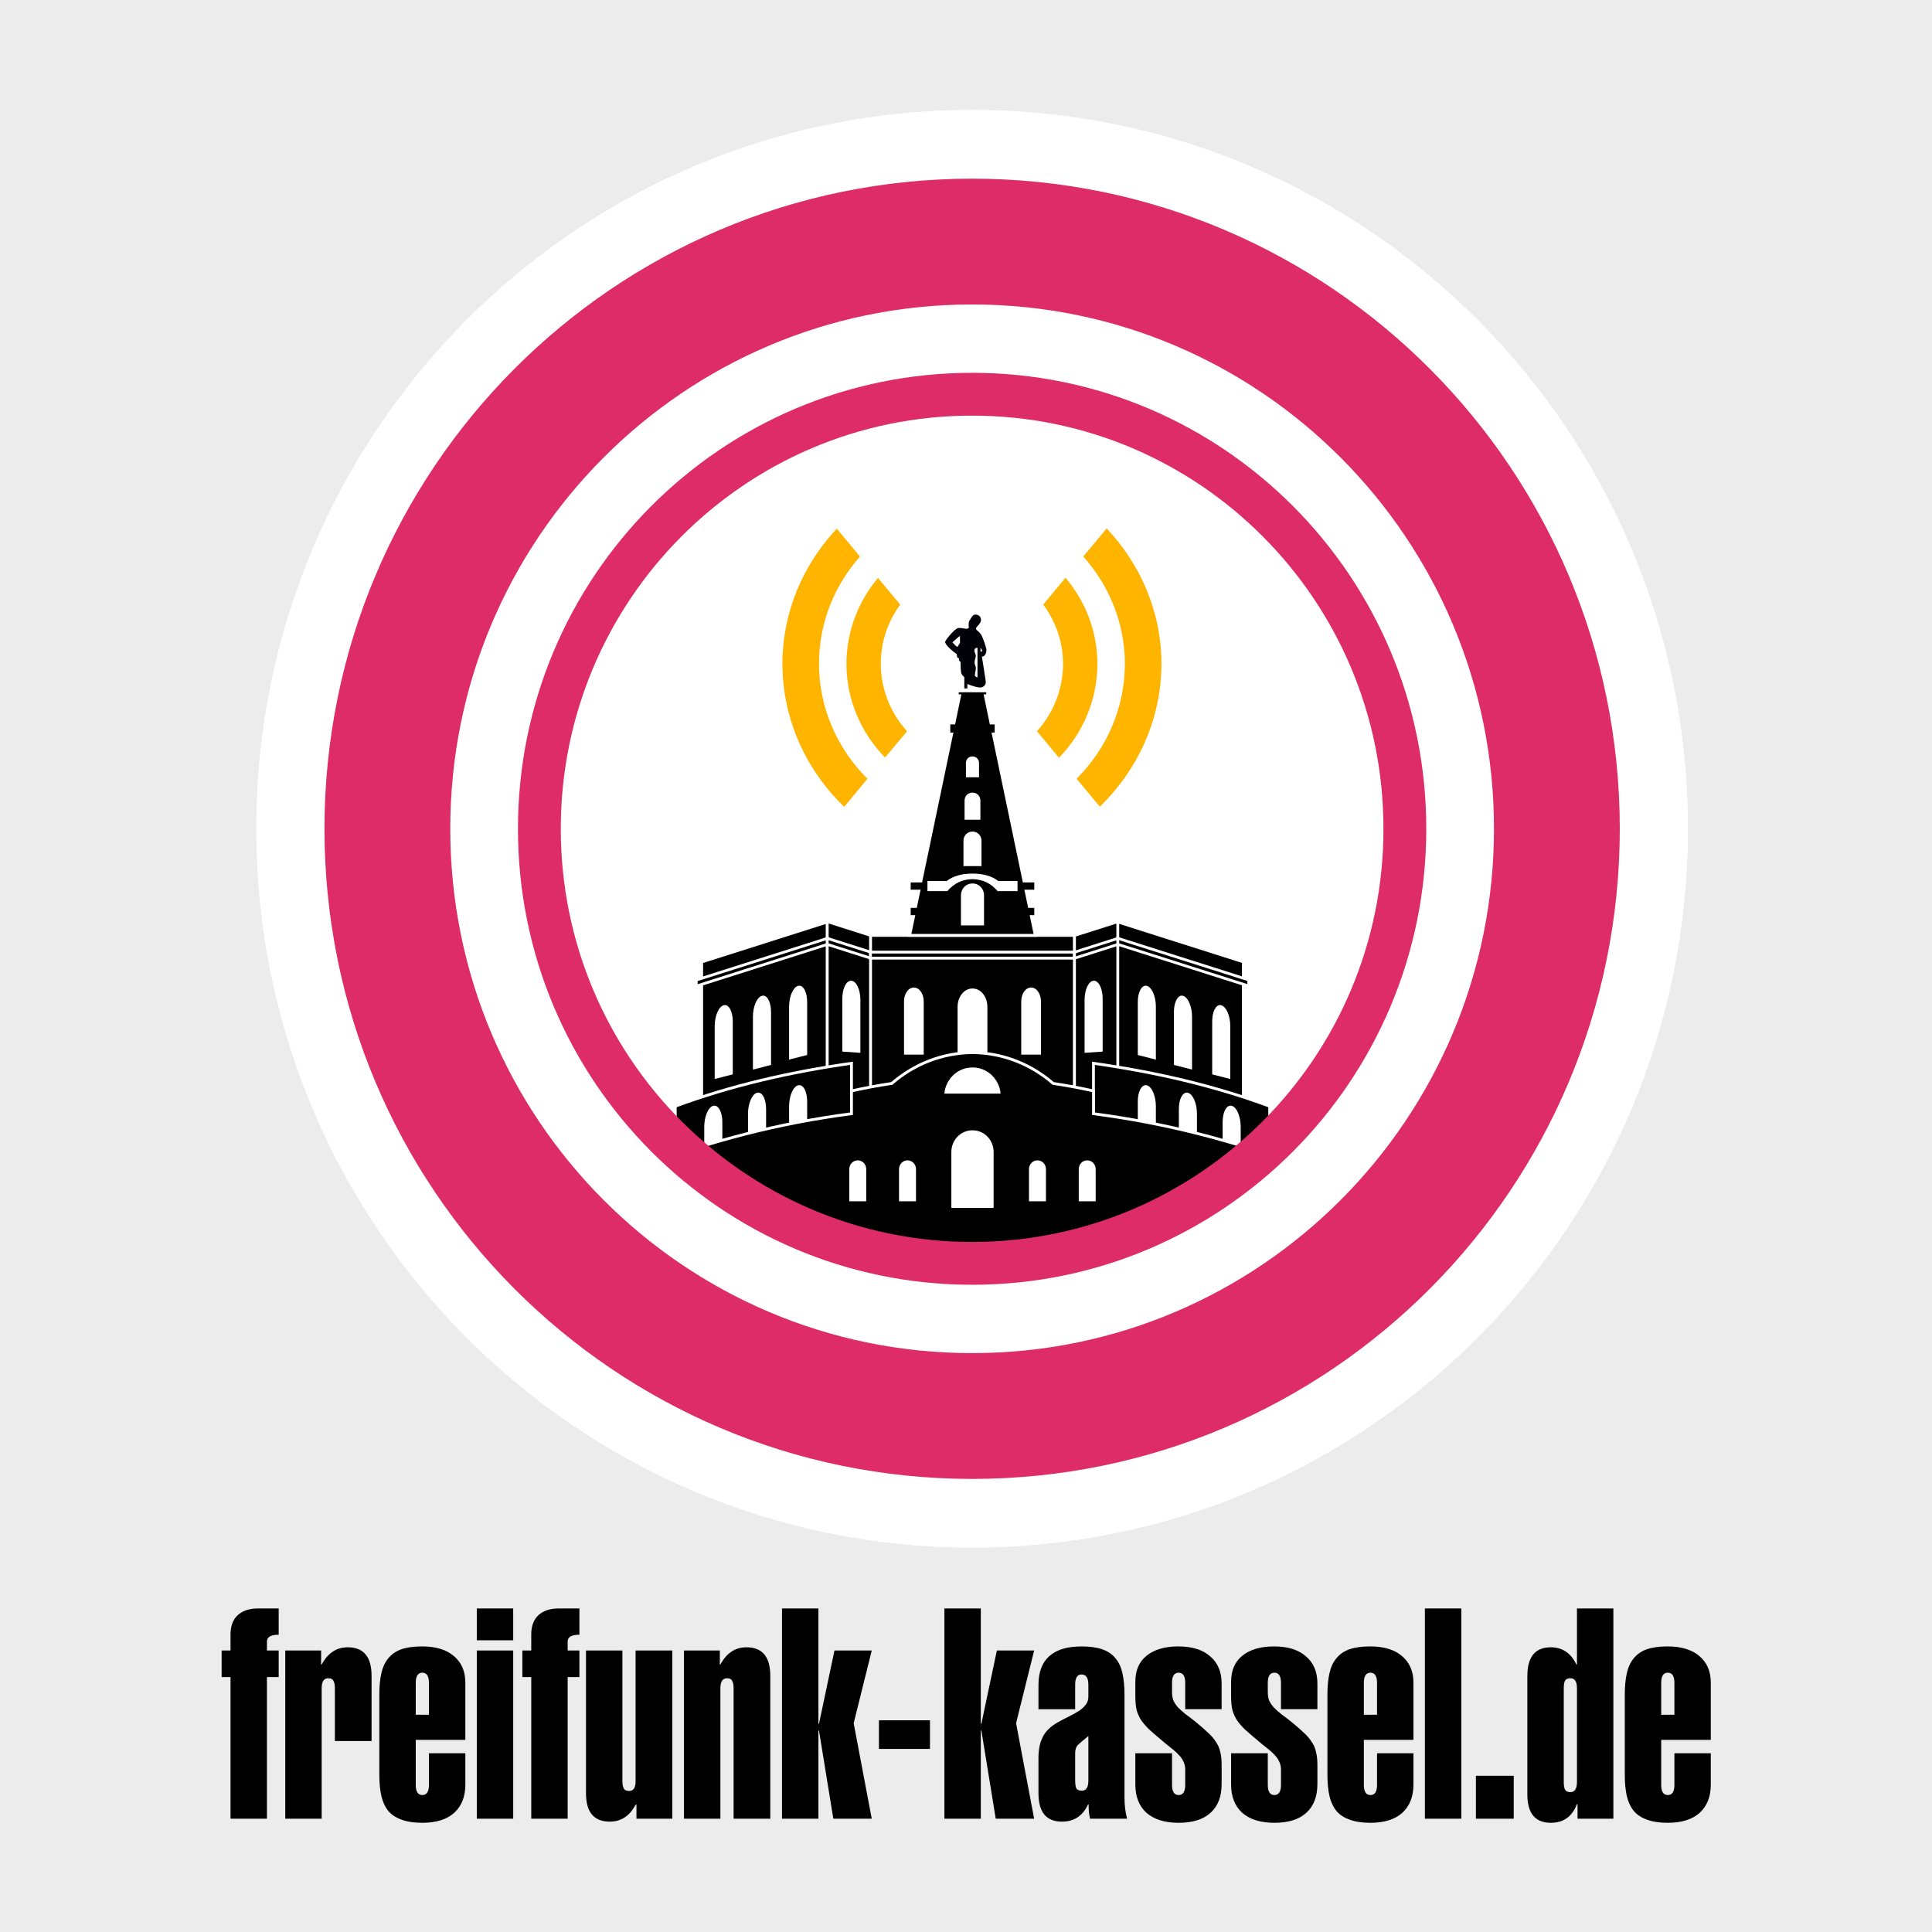 <?xml version="1.0" encoding="UTF-8" standalone="no"?>
<svg
   xmlns:dc="http://purl.org/dc/elements/1.1/"
   xmlns:cc="http://creativecommons.org/ns#"
   xmlns:rdf="http://www.w3.org/1999/02/22-rdf-syntax-ns#"
   xmlns:svg="http://www.w3.org/2000/svg"
   xmlns="http://www.w3.org/2000/svg"
   xmlns:sodipodi="http://sodipodi.sourceforge.net/DTD/sodipodi-0.dtd"
   xmlns:inkscape="http://www.inkscape.org/namespaces/inkscape"
   version="1.1"
   width="177.165"
   height="177.165"
   id="freifunk.net logo"
   inkscape:version="0.48.5 r10040"
   sodipodi:docname="ffks-logo.svg"
   inkscape:export-filename="/home/flx/Downloads/Browser/herkules/logo-ks-3-hi.png"
   inkscape:export-xdpi="300"
   inkscape:export-ydpi="300">
  <defs
     id="defs3071" />
  <sodipodi:namedview
     pagecolor="#ffffff"
     bordercolor="#666666"
     borderopacity="1"
     objecttolerance="10"
     gridtolerance="10"
     guidetolerance="10"
     inkscape:pageopacity="0"
     inkscape:pageshadow="2"
     inkscape:window-width="1400"
     inkscape:window-height="1034"
     id="namedview3069"
     showgrid="false"
     inkscape:zoom="3.6815851"
     inkscape:cx="118.64484"
     inkscape:cy="77.437068"
     inkscape:window-x="0"
     inkscape:window-y="0"
     inkscape:window-maximized="0"
     inkscape:current-layer="layer12"
     inkscape:snap-bbox="true"
     inkscape:object-paths="true"
     fit-margin-top="0"
     fit-margin-left="0"
     fit-margin-right="0"
     fit-margin-bottom="0"
     inkscape:snap-global="false"
     inkscape:snap-intersection-paths="false"
     inkscape:object-nodes="true"
     inkscape:snap-smooth-nodes="true"
     units="mm" />
  <g
     inkscape:groupmode="layer"
     id="layer12"
     inkscape:label="Layer"
     style="display:inline"
     transform="translate(0,-115.835)">
    <g
       transform="matrix(0.577,0,0,0.577,5.127,182.486)"
       style="font-size:53px;font-style:normal;font-weight:normal;text-align:center;line-height:125%;letter-spacing:0px;word-spacing:0px;text-anchor:middle;fill:#000000;fill-opacity:1;stroke:none;font-family:Swiss 911;-inkscape-font-specification:Swiss 911"
       id="flowRoot3075-6" />
    <rect
       style="fill:#ececec;fill-opacity:1;stroke:none"
       id="rect3654"
       width="177.165"
       height="177.165"
       x="0"
       y="115.835" />
    <g
       id="g3536"
       transform="translate(12.097,0.17)">
      <g
         transform="matrix(0.379,0,0,0.386,6.39,202.028)"
         id="text3375"
         style="font-size:69.374px;font-style:normal;font-weight:normal;text-align:center;line-height:125%;letter-spacing:0px;word-spacing:0px;text-anchor:middle;fill:#000000;fill-opacity:1;stroke:none;display:inline;font-family:Sans;-inkscape-font-specification:Swiss 911">
        <path
           inkscape:connector-curvature="0"
           id="path3380"
           style="fill:#000000;font-family:Swiss 911;-inkscape-font-specification:Swiss 911"
           d="m 6.998,174.678 -2.151,0 0,-6.313 2.151,0 0,-3.816 c -2.8e-6,-1.989 0.578,-3.515 1.734,-4.579 1.202,-1.064 2.844,-1.596 4.926,-1.596 l 4.995,0 0,6.244 c -1.896,4e-5 -2.844,0.532 -2.844,1.596 l 0,2.151 2.844,0 0,6.313 -2.844,0 0,33.646 -8.81,0 0,-33.646" />
        <path
           inkscape:connector-curvature="0"
           id="path3382"
           style="fill:#000000;font-family:Swiss 911;-inkscape-font-specification:Swiss 911"
           d="m 20.244,168.365 8.672,0 0,3.33 0.139,0 c 1.48,-2.729 3.584,-4.093 6.313,-4.093 3.839,4e-5 5.758,2.266 5.758,6.799 l 0,15.47 -8.88,0 0,-12.557 c -1.4e-5,-0.786 -0.116,-1.364 -0.347,-1.734 -0.185,-0.416 -0.601,-0.624 -1.249,-0.624 -1.064,3e-5 -1.596,0.786 -1.596,2.359 l 0,31.01 -8.81,0 0,-39.959" />
        <path
           inkscape:connector-curvature="0"
           id="path3384"
           style="fill:#000000;font-family:Swiss 911;-inkscape-font-specification:Swiss 911"
           d="m 51.814,183.627 3.191,0 0,-7.562 c -1.3e-5,-1.619 -0.532,-2.428 -1.596,-2.428 -1.064,4e-5 -1.596,0.809 -1.596,2.428 l 0,7.562 m 0,16.65 c -10e-6,1.619 0.532,2.428 1.596,2.428 1.064,1e-5 1.596,-0.809 1.596,-2.428 l 0,-7.492 8.81,0 0,7.423 c -2.2e-5,2.867 -0.902,5.111 -2.706,6.729 -1.804,1.572 -4.371,2.359 -7.7,2.359 -2.035,0 -3.723,-0.254 -5.064,-0.763 -1.341,-0.462 -2.405,-1.156 -3.191,-2.081 -0.786,-0.971 -1.341,-2.151 -1.665,-3.538 -0.324,-1.434 -0.486,-3.099 -0.486,-4.995 l 0,-19.147 c -10e-7,-1.896 0.162,-3.561 0.486,-4.995 0.324,-1.434 0.879,-2.613 1.665,-3.538 0.786,-0.971 1.827,-1.688 3.122,-2.151 1.341,-0.462 3.029,-0.694 5.064,-0.694 3.33,5e-5 5.897,0.763 7.7,2.289 1.85,1.526 2.775,3.631 2.775,6.313 l 0,13.597 -12.002,0 0,10.684" />
        <path
           inkscape:connector-curvature="0"
           id="path3386"
           style="fill:#000000;font-family:Swiss 911;-inkscape-font-specification:Swiss 911"
           d="m 66.583,168.365 8.81,0 0,39.959 -8.81,0 0,-39.959 m 0,-9.99 8.81,0 0,7.562 -8.81,0 0,-7.562" />
        <path
           inkscape:connector-curvature="0"
           id="path3388"
           style="fill:#000000;font-family:Swiss 911;-inkscape-font-specification:Swiss 911"
           d="m 79.759,174.678 -2.151,0 0,-6.313 2.151,0 0,-3.816 c -3e-6,-1.989 0.578,-3.515 1.734,-4.579 1.202,-1.064 2.844,-1.596 4.926,-1.596 l 4.995,0 0,6.244 c -1.896,4e-5 -2.844,0.532 -2.844,1.596 l 0,2.151 2.844,0 0,6.313 -2.844,0 0,33.646 -8.81,0 0,-33.646" />
        <path
           inkscape:connector-curvature="0"
           id="path3390"
           style="fill:#000000;font-family:Swiss 911;-inkscape-font-specification:Swiss 911"
           d="m 113.887,208.324 -8.672,0 0,-3.33 -0.208,0 c -1.434,2.682 -3.515,4.024 -6.244,4.024 -3.839,0 -5.758,-2.243 -5.758,-6.729 l 0,-33.924 8.81,0 0,31.01 c -1e-5,0.786 0.116,1.387 0.347,1.804 0.231,0.37 0.671,0.555 1.318,0.555 1.017,0 1.526,-0.786 1.526,-2.359 l 0,-31.01 8.88,0 0,39.959" />
        <path
           inkscape:connector-curvature="0"
           id="path3392"
           style="fill:#000000;font-family:Swiss 911;-inkscape-font-specification:Swiss 911"
           d="m 116.717,168.365 8.672,0 0,3.33 0.139,0 c 1.48,-2.729 3.584,-4.093 6.313,-4.093 3.839,4e-5 5.758,2.266 5.758,6.799 l 0,33.924 -8.88,0 0,-31.01 c -1e-5,-0.786 -0.116,-1.364 -0.347,-1.734 -0.185,-0.416 -0.601,-0.624 -1.249,-0.624 -1.064,3e-5 -1.596,0.786 -1.596,2.359 l 0,31.01 -8.81,0 0,-39.959" />
        <path
           inkscape:connector-curvature="0"
           id="path3394"
           style="fill:#000000;font-family:Swiss 911;-inkscape-font-specification:Swiss 911"
           d="m 140.429,158.375 8.81,0 0,27.403 0.139,0 3.746,-17.413 9.019,0 -4.371,17.274 4.371,22.685 -9.296,0 -3.469,-20.951 -0.139,0 0,20.951 -8.81,0 0,-49.949" />
        <path
           inkscape:connector-curvature="0"
           id="path3396"
           style="fill:#000000;font-family:Swiss 911;-inkscape-font-specification:Swiss 911"
           d="m 163.882,184.946 12.349,0 0,6.799 -12.349,0 0,-6.799" />
        <path
           inkscape:connector-curvature="0"
           id="path3398"
           style="fill:#000000;font-family:Swiss 911;-inkscape-font-specification:Swiss 911"
           d="m 179.722,158.375 8.81,0 0,27.403 0.139,0 3.746,-17.413 9.019,0 -4.371,17.274 4.371,22.685 -9.296,0 -3.469,-20.951 -0.139,0 0,20.951 -8.81,0 0,-49.949" />
        <path
           inkscape:connector-curvature="0"
           id="path3400"
           style="fill:#000000;font-family:Swiss 911;-inkscape-font-specification:Swiss 911"
           d="m 214.553,188.692 c -1.064,0.833 -1.873,1.503 -2.428,2.012 -0.509,0.463 -0.763,1.133 -0.763,2.012 l 0,6.591 c -1e-5,0.786 0.092,1.387 0.278,1.804 0.231,0.37 0.671,0.555 1.318,0.555 1.064,1e-5 1.596,-0.786 1.596,-2.359 l 0,-10.614 m -12.071,-12.14 c 0,-3.052 0.879,-5.342 2.636,-6.868 1.757,-1.526 4.347,-2.289 7.77,-2.289 2.035,5e-5 3.723,0.231 5.064,0.694 1.341,0.463 2.405,1.179 3.191,2.151 0.786,0.925 1.341,2.104 1.665,3.538 0.324,1.434 0.486,3.099 0.486,4.995 l 0,24.35 c -3e-5,0.925 0.046,1.804 0.139,2.636 0.092,0.832 0.254,1.688 0.486,2.567 l -8.949,0 c -0.231,-1.017 -0.347,-1.942 -0.347,-2.775 l 0,-0.624 -0.139,0 c -1.295,2.729 -3.399,4.093 -6.313,4.093 -3.792,0 -5.689,-2.243 -5.689,-6.729 l 0,-8.464 c 0,-1.942 0.347,-3.584 1.041,-4.926 0.694,-1.387 1.942,-2.567 3.746,-3.538 1.017,-0.555 1.966,-1.041 2.844,-1.457 0.925,-0.462 1.711,-0.902 2.359,-1.318 0.647,-0.462 1.156,-0.948 1.526,-1.457 0.37,-0.509 0.555,-1.11 0.555,-1.804 l 0,-2.844 c -1e-5,-1.619 -0.555,-2.428 -1.665,-2.428 -1.018,4e-5 -1.526,0.809 -1.526,2.428 l 0,5.827 -8.88,0 0,-5.758" />
        <path
           inkscape:connector-curvature="0"
           id="path3402"
           style="fill:#000000;font-family:Swiss 911;-inkscape-font-specification:Swiss 911"
           d="m 246.801,200.069 c -2e-5,3.006 -0.902,5.296 -2.706,6.868 -1.757,1.572 -4.324,2.359 -7.7,2.359 -3.33,0 -5.92,-0.786 -7.77,-2.359 -1.804,-1.619 -2.706,-3.862 -2.706,-6.729 l 0,-7.423 8.88,0 0,7.492 c -1e-5,1.619 0.532,2.428 1.596,2.428 1.064,1e-5 1.596,-0.809 1.596,-2.428 l 0,-3.607 c -1e-5,-0.694 -0.139,-1.318 -0.416,-1.873 -0.231,-0.555 -0.601,-1.087 -1.11,-1.596 -0.509,-0.555 -1.133,-1.11 -1.873,-1.665 -0.74,-0.555 -1.572,-1.226 -2.497,-2.012 -1.017,-0.832 -1.919,-1.596 -2.706,-2.289 -0.74,-0.694 -1.387,-1.411 -1.942,-2.151 -0.509,-0.74 -0.902,-1.549 -1.179,-2.428 -0.231,-0.925 -0.347,-2.035 -0.347,-3.33 l 0,-3.538 c 0,-2.682 0.902,-4.741 2.706,-6.174 1.85,-1.48 4.417,-2.22 7.7,-2.22 3.33,5e-5 5.897,0.786 7.7,2.359 1.85,1.526 2.775,3.677 2.775,6.452 l 0,6.105 -8.81,0 0,-6.244 c -1e-5,-1.619 -0.532,-2.428 -1.596,-2.428 -1.064,4e-5 -1.596,0.809 -1.596,2.428 l 0,2.151 c -1e-5,0.786 0.116,1.48 0.347,2.081 0.277,0.555 0.647,1.087 1.11,1.596 0.509,0.509 1.11,1.041 1.804,1.596 0.74,0.509 1.572,1.133 2.497,1.873 1.156,0.925 2.127,1.758 2.914,2.497 0.832,0.74 1.48,1.48 1.942,2.22 0.509,0.694 0.856,1.48 1.041,2.359 0.231,0.833 0.347,1.85 0.347,3.052 l 0,4.579" />
        <path
           inkscape:connector-curvature="0"
           id="path3404"
           style="fill:#000000;font-family:Swiss 911;-inkscape-font-specification:Swiss 911"
           d="m 269.971,200.069 c -3e-5,3.006 -0.902,5.296 -2.706,6.868 -1.757,1.572 -4.324,2.359 -7.7,2.359 -3.33,0 -5.92,-0.786 -7.77,-2.359 -1.804,-1.619 -2.706,-3.862 -2.706,-6.729 l 0,-7.423 8.88,0 0,7.492 c -1e-5,1.619 0.532,2.428 1.596,2.428 1.064,1e-5 1.596,-0.809 1.596,-2.428 l 0,-3.607 c -2e-5,-0.694 -0.139,-1.318 -0.416,-1.873 -0.231,-0.555 -0.601,-1.087 -1.11,-1.596 -0.509,-0.555 -1.133,-1.11 -1.873,-1.665 -0.74,-0.555 -1.572,-1.226 -2.497,-2.012 -1.017,-0.832 -1.919,-1.596 -2.706,-2.289 -0.74,-0.694 -1.387,-1.411 -1.942,-2.151 -0.509,-0.74 -0.902,-1.549 -1.179,-2.428 -0.231,-0.925 -0.347,-2.035 -0.347,-3.33 l 0,-3.538 c 0,-2.682 0.902,-4.741 2.706,-6.174 1.85,-1.48 4.417,-2.22 7.7,-2.22 3.33,5e-5 5.897,0.786 7.7,2.359 1.85,1.526 2.775,3.677 2.775,6.452 l 0,6.105 -8.81,0 0,-6.244 c -2e-5,-1.619 -0.532,-2.428 -1.596,-2.428 -1.064,4e-5 -1.596,0.809 -1.596,2.428 l 0,2.151 c -1e-5,0.786 0.116,1.48 0.347,2.081 0.277,0.555 0.647,1.087 1.11,1.596 0.509,0.509 1.11,1.041 1.804,1.596 0.74,0.509 1.572,1.133 2.497,1.873 1.156,0.925 2.127,1.758 2.914,2.497 0.832,0.74 1.48,1.48 1.942,2.22 0.509,0.694 0.856,1.48 1.041,2.359 0.231,0.833 0.347,1.85 0.347,3.052 l 0,4.579" />
        <path
           inkscape:connector-curvature="0"
           id="path3406"
           style="fill:#000000;font-family:Swiss 911;-inkscape-font-specification:Swiss 911"
           d="m 281.209,183.627 3.191,0 0,-7.562 c -10e-6,-1.619 -0.532,-2.428 -1.596,-2.428 -1.064,4e-5 -1.596,0.809 -1.596,2.428 l 0,7.562 m 0,16.65 c -1e-5,1.619 0.532,2.428 1.596,2.428 1.064,1e-5 1.596,-0.809 1.596,-2.428 l 0,-7.492 8.81,0 0,7.423 c -2e-5,2.867 -0.902,5.111 -2.706,6.729 -1.804,1.572 -4.371,2.359 -7.7,2.359 -2.035,0 -3.723,-0.254 -5.064,-0.763 -1.341,-0.462 -2.405,-1.156 -3.191,-2.081 -0.786,-0.971 -1.341,-2.151 -1.665,-3.538 -0.324,-1.434 -0.486,-3.099 -0.486,-4.995 l 0,-19.147 c 0,-1.896 0.162,-3.561 0.486,-4.995 0.324,-1.434 0.879,-2.613 1.665,-3.538 0.786,-0.971 1.827,-1.688 3.122,-2.151 1.341,-0.462 3.029,-0.694 5.064,-0.694 3.33,5e-5 5.897,0.763 7.7,2.289 1.85,1.526 2.775,3.631 2.775,6.313 l 0,13.597 -12.002,0 0,10.684" />
        <path
           inkscape:connector-curvature="0"
           id="path3408"
           style="fill:#000000;font-family:Swiss 911;-inkscape-font-specification:Swiss 911"
           d="m 295.978,158.375 8.81,0 0,49.949 -8.81,0 0,-49.949" />
        <path
           inkscape:connector-curvature="0"
           id="path3410"
           style="fill:#000000;font-family:Swiss 911;-inkscape-font-specification:Swiss 911"
           d="m 308.321,198.127 9.157,0 0,10.198 -9.157,0 0,-10.198" />
        <path
           inkscape:connector-curvature="0"
           id="path3412"
           style="fill:#000000;font-family:Swiss 911;-inkscape-font-specification:Swiss 911"
           d="m 332.911,208.324 0,-3.469 -0.139,0 c -1.156,2.96 -3.261,4.44 -6.313,4.44 -3.792,0 -5.689,-2.243 -5.689,-6.729 l 0,-28.166 c 0,-4.532 1.896,-6.799 5.689,-6.799 2.775,4e-5 4.833,1.364 6.174,4.093 l 0.139,0 0,-13.32 8.81,0 0,49.949 -8.672,0 m -3.33,-8.741 c -1e-5,0.786 0.092,1.387 0.278,1.804 0.231,0.416 0.671,0.624 1.318,0.624 1.064,1e-5 1.596,-0.809 1.596,-2.428 l 0,-22.269 c -2e-5,-1.572 -0.532,-2.359 -1.596,-2.359 -0.647,3e-5 -1.087,0.208 -1.318,0.624 -0.185,0.37 -0.278,0.948 -0.278,1.734 l 0,22.269" />
        <path
           inkscape:connector-curvature="0"
           id="path3414"
           style="fill:#000000;font-family:Swiss 911;-inkscape-font-specification:Swiss 911"
           d="m 353.157,183.627 3.191,0 0,-7.562 c -10e-6,-1.619 -0.532,-2.428 -1.596,-2.428 -1.064,4e-5 -1.596,0.809 -1.596,2.428 l 0,7.562 m 0,16.65 c -10e-6,1.619 0.532,2.428 1.596,2.428 1.064,1e-5 1.596,-0.809 1.596,-2.428 l 0,-7.492 8.81,0 0,7.423 c -2e-5,2.867 -0.902,5.111 -2.706,6.729 -1.804,1.572 -4.371,2.359 -7.7,2.359 -2.035,0 -3.723,-0.254 -5.064,-0.763 -1.341,-0.462 -2.405,-1.156 -3.191,-2.081 -0.786,-0.971 -1.341,-2.151 -1.665,-3.538 -0.324,-1.434 -0.486,-3.099 -0.486,-4.995 l 0,-19.147 c 0,-1.896 0.162,-3.561 0.486,-4.995 0.324,-1.434 0.879,-2.613 1.665,-3.538 0.786,-0.971 1.827,-1.688 3.122,-2.151 1.341,-0.462 3.029,-0.694 5.064,-0.694 3.33,5e-5 5.897,0.763 7.7,2.289 1.85,1.526 2.775,3.631 2.775,6.313 l 0,13.597 -12.002,0 0,10.684" />
      </g>
      <g
         transform="matrix(0.763,0,0,0.763,-16.294,119.963)"
         id="g7711"
         style="display:inline">
        <path
           d="m 122.334,7.587 c 47.509,0 86.021,38.675 86.021,86.384 0,47.709 -38.512,86.384 -86.021,86.384 -47.508,0 -86.021,-38.675 -86.021,-86.384 0,-47.709 38.512,-86.384 86.021,-86.384 z"
           id="path1"
           style="fill:#ffffff"
           inkscape:connector-curvature="0" />
        <path
           inkscape:connector-curvature="0"
           id="path5095-2-7"
           transform="matrix(0.777,0,0,0.777,27.274,-1.759)"
           d="m 107.781,84.406 c -3.035,3.625 -4.875,8.249 -4.875,13.281 0,5.601 2.29,10.734 5.969,14.5 l 3.406,-4.062 c -2.512,-2.766 -4.062,-6.438 -4.062,-10.438 0,-3.419 1.115,-6.577 3,-9.156 l -3.438,-4.125 z"
           style="fill:#ffb400;fill-opacity:1;stroke:none;display:inline" />
        <path
           inkscape:connector-curvature="0"
           id="path5095-2-9-7-6"
           transform="matrix(0.777,0,0,0.777,27.274,-1.759)"
           d="M 101.406,76.781 C 96.225,82.312 93,89.679 93,97.688 c 0,8.591 3.698,16.489 9.562,22.125 l 3.594,-4.344 c -4.611,-4.575 -7.5,-10.89 -7.5,-17.781 0,-6.32 2.391,-12.143 6.344,-16.594 l -3.594,-4.312 z"
           style="fill:#ffb400;fill-opacity:1;stroke:none;display:inline" />
        <path
           inkscape:connector-curvature="0"
           id="path5095-2-7-1"
           transform="matrix(0.777,0,0,0.777,27.274,-1.759)"
           d="m 136.781,84.375 -3.438,4.156 c 1.906,2.575 3.062,5.731 3.062,9.156 0,3.989 -1.537,7.666 -4.031,10.438 l 3.406,4.094 c 3.674,-3.774 5.938,-8.924 5.938,-14.531 0,-5.054 -1.869,-9.688 -4.938,-13.312 z"
           style="fill:#ffb400;fill-opacity:1;stroke:none;display:inline" />
        <path
           inkscape:connector-curvature="0"
           id="path5095-2-9-7-6-2"
           transform="matrix(0.777,0,0,0.777,27.274,-1.759)"
           d="m 143.156,76.75 -3.625,4.344 c 3.978,4.449 6.438,10.261 6.438,16.594 0,6.883 -2.871,13.203 -7.469,17.781 l 3.594,4.312 c 5.844,-5.639 9.531,-13.52 9.531,-22.094 0,-8.03 -3.257,-15.408 -8.469,-20.938 z"
           style="fill:#ffb400;fill-opacity:1;stroke:none;display:inline" />
        <g
           transform="matrix(0.17,0,0,0.17,82.863,68.334)"
           id="g7459">
          <path
             inkscape:connector-curvature="0"
             id="rect6137-6-7-8"
             d="m 160.312,226.188 0,107.219 72.125,0 72.125,0 0,-107.219 -72.125,0 -72.125,0 z"
             style="fill:#000000;fill-opacity:1;stroke:#ffffff;stroke-width:2;stroke-miterlimit:4;stroke-opacity:1;stroke-dasharray:none;display:inline" />
          <path
             inkscape:connector-curvature="0"
             id="path6163-0-0-8"
             d="m 221.719,53.312 0,3.469 1.625,0 -4,19.25 -3.594,0 0,7.781 1.969,0 L 210.125,120.156 196,187.75 l -8.25,0 0,7.125 6.781,0 -2.281,10.875 -4.5,0 0,7.125 3.031,0 -2.781,13.312 44.25,0 0.188,0 0.188,0 44.25,0 -2.781,-13.312 3.031,0 0,-7.125 -4.5,0 -2.281,-10.875 6.781,0 0,-7.125 -8.25,0 -14.125,-67.594 -7.594,-36.344 1.969,0 0,-7.781 -3.594,0 -4,-19.25 1.625,0 0,-3.469 -2.375,0 -8.344,0 -8.344,0 -2.375,0 z"
             style="fill:#000000;fill-opacity:1;stroke:#ffffff;stroke-width:2;stroke-miterlimit:4;stroke-opacity:1;stroke-dasharray:none;display:inline" />
          <rect
             transform="matrix(0.953,-0.303,0,1,0,0)"
             y="258.024"
             x="43.035"
             height="108.548"
             width="93.144"
             id="rect6137-4-53-9-4"
             style="fill:#000000;fill-opacity:1;stroke:#ffffff;stroke-width:2.049;stroke-miterlimit:4;stroke-opacity:1;stroke-dasharray:none;display:inline" />
          <rect
             y="175.181"
             x="-168.236"
             height="116.043"
             width="32.057"
             id="rect6137-4-0-3-0-6"
             style="fill:#000000;fill-opacity:1;stroke:#ffffff;stroke-width:2.049;stroke-miterlimit:4;stroke-opacity:1;stroke-dasharray:none;display:inline"
             transform="matrix(-0.953,-0.303,0,1,0,0)"
             inkscape:transform-center-x="-15.209628"
             inkscape:transform-center-y="23.330008" />
          <rect
             transform="matrix(0.953,-0.303,0,1,0,0)"
             y="269.574"
             x="39.019"
             height="4.266"
             width="97.16"
             id="rect6137-4-5-0-8-8"
             style="fill:#000000;fill-opacity:1;stroke:#ffffff;stroke-width:2.049;stroke-miterlimit:4;stroke-opacity:1;stroke-dasharray:none;display:inline" />
          <rect
             y="187.009"
             x="-168.236"
             height="4.266"
             width="32.057"
             id="rect6137-4-5-6-9-7-9"
             style="fill:#000000;fill-opacity:1;stroke:#ffffff;stroke-width:2.049;stroke-miterlimit:4;stroke-opacity:1;stroke-dasharray:none;display:inline"
             transform="matrix(-0.953,-0.303,0,1,0,0)" />
          <path
             inkscape:connector-curvature="0"
             id="rect4310-2-6-7"
             d="m 160.312,238 0,4.281 72.125,0 72.125,0 0,-4.281 -72.125,0 -72.125,0 z"
             style="color:#000000;fill:#000000;fill-opacity:1;fill-rule:nonzero;stroke:#ffffff;stroke-width:2;stroke-linecap:butt;stroke-linejoin:miter;stroke-miterlimit:4;stroke-opacity:1;stroke-dasharray:none;stroke-dashoffset:0;marker:none;visibility:visible;display:inline;overflow:visible;enable-background:accumulate" />
          <path
             inkscape:connector-curvature="0"
             id="rect6312-8-3-7-3-8-0-0"
             d="m 232.438,182.5 c -7.472,0 -13.636,1.681 -18.188,5.219 l -13.656,0 0,7.188 14.031,0 c 5.056,-5.806 10.808,-8.35 17.812,-8.469 7.005,0.118 12.757,2.663 17.812,8.469 l 14.031,0 0,-7.188 -13.656,0 C 246.074,184.181 239.909,182.5 232.438,182.5 z"
             style="fill:#ffffff;fill-opacity:1;stroke:none;display:inline" />
          <path
             sodipodi:nodetypes="ccccc"
             id="path5814-8-14-8-5-8-8-5-7-5"
             d="m 146.906,316.601 c -43.253,6.191 -84.56,15.552 -124.594,30.367 l 0,36.844 124.594,-31.562 z"
             style="fill:#000000;fill-opacity:1;stroke:#ffffff;stroke-width:2;stroke-miterlimit:4;stroke-opacity:1;stroke-dasharray:none;display:inline"
             inkscape:connector-curvature="0" />
          <g
             style="stroke:none;display:inline"
             id="g6445">
            <path
               style="fill:#ffffff;fill-opacity:1;stroke:none;display:inline"
               d="m 80.812,337.344 c -0.215,0.01 -0.436,0.037 -0.656,0.094 -3.532,0.902 -6.406,7.502 -6.406,14.75 l 0,37.375 12.781,-3.281 0,-37.375 c 0,-6.795 -2.494,-11.714 -5.719,-11.562 z"
               id="rect5978-3-6-1-9-4-9-0"
               inkscape:connector-curvature="0" />
            <path
               style="fill:#ffffff;fill-opacity:1;stroke:none;display:inline"
               d="m 49.844,346.563 c -0.215,0.01 -0.436,0.037 -0.656,0.094 -3.532,0.902 -6.375,7.533 -6.375,14.781 l 0,37.375 12.781,-3.25 0,-37.406 c 0,-6.795 -2.526,-11.746 -5.75,-11.594 z"
               id="path5814-1-9-3-9-4-4-5-1-5-4"
               inkscape:connector-curvature="0" />
            <path
               style="fill:#ffffff;fill-opacity:1;stroke:none;display:inline"
               d="m 109.844,332.063 c -0.215,0.01 -0.436,0.037 -0.656,0.094 -3.532,0.902 -6.406,7.502 -6.406,14.75 l 0,37.406 12.781,-3.281 0,-37.406 c 0,-6.795 -2.494,-11.714 -5.719,-11.562 z"
               id="path5814-1-9-3-9-4-4-0-9-9-9-2"
               inkscape:connector-curvature="0" />
          </g>
          <g
             style="stroke:none;display:inline"
             id="g6420">
            <path
               style="fill:#ffffff;fill-opacity:1;stroke:none;display:inline"
               d="m 84.281,268.781 c -0.215,0.01 -0.436,0.069 -0.656,0.125 -3.532,0.902 -6.406,7.502 -6.406,14.75 l 0,37.406 12.812,-3.281 0,-37.406 c 0,-6.795 -2.526,-11.746 -5.75,-11.594 z"
               id="rect5978-3-6-1-2-6-6"
               inkscape:connector-curvature="0" />
            <path
               style="fill:#ffffff;fill-opacity:1;stroke:none;display:inline"
               d="m 57.25,275.438 c -0.215,0.01 -0.436,0.069 -0.656,0.125 -3.532,0.902 -6.406,7.502 -6.406,14.75 l 0,37.406 12.781,-3.281 0,-37.406 c 0,-6.795 -2.494,-11.746 -5.719,-11.594 z"
               id="path5814-1-9-3-9-4-4-56-8-5"
               inkscape:connector-curvature="0" />
            <path
               style="fill:#ffffff;fill-opacity:1;stroke:none;display:inline"
               d="m 109.844,261.75 c -0.215,0.01 -0.436,0.037 -0.656,0.094 -3.532,0.902 -6.406,7.502 -6.406,14.75 l 0,37.406 12.781,-3.25 0,-37.406 c 0,-6.795 -2.494,-11.746 -5.719,-11.594 z"
               id="path5814-1-9-3-9-4-4-0-7-5-95"
               inkscape:connector-curvature="0" />
            <path
               style="fill:#ffffff;fill-opacity:1;stroke:none;display:inline"
               d="m 146.812,258.25 c -3.532,-0.241 -6.406,5.439 -6.406,12.688 l 0,37.406 12.781,0.875 0,-37.406 c 0,-7.248 -2.843,-13.321 -6.375,-13.562 z"
               id="path5814-1-9-3-9-4-4-0-8-5-7-0"
               inkscape:connector-curvature="0" />
          </g>
          <g
             id="g6409"
             style="display:inline">
            <path
               style="fill:#ffffff;fill-opacity:1;stroke:none;display:inline"
               d="m 232.25,189.5 c -4.4,0 -7.969,3.697 -7.969,8.25 l 0,21.375 8.156,0 8.156,0 0,-21.375 c 0,-4.553 -3.569,-8.25 -7.969,-8.25 -0.063,0 -0.124,-0.002 -0.188,0 -0.063,-0.002 -0.124,0 -0.188,0 z"
               id="path5814-1-9-1-40-3-0"
               inkscape:connector-curvature="0" />
            <path
               style="fill:#ffffff;fill-opacity:1;stroke:none;display:inline"
               d="m 232.25,152.812 c -3.415,0 -6.188,2.872 -6.188,6.406 l 0,17.969 6.375,0 6.375,0 0,-17.969 c 0,-3.534 -2.772,-6.406 -6.188,-6.406 -0.064,0 -0.124,-0.002 -0.188,0 -0.063,-0.002 -0.124,0 -0.188,0 z"
               id="path5814-1-9-1-8-06-6-47"
               inkscape:connector-curvature="0" />
            <path
               style="fill:#ffffff;fill-opacity:1;stroke:none;display:inline"
               d="m 232.25,125.25 c -2.992,0 -5.406,2.498 -5.406,5.594 l 0,13.562 5.594,0 5.594,0 0,-13.562 c 0,-3.096 -2.415,-5.594 -5.406,-5.594 -0.062,0 -0.126,-0.002 -0.188,0 -0.062,-0.002 -0.125,0 -0.188,0 z"
               id="path5814-1-9-1-8-0-08-2-9"
               inkscape:connector-curvature="0" />
            <path
               style="fill:#ffffff;fill-opacity:1;stroke:none;display:inline"
               d="m 232.25,99.688 c -2.45,0 -4.438,2.027 -4.438,4.562 l 0,10.156 4.625,0 4.625,0 0,-10.156 c 0,-2.535 -1.988,-4.562 -4.438,-4.562 -0.064,0 -0.124,0.029 -0.188,0.031 -0.063,-0.003 -0.124,-0.031 -0.188,-0.031 z"
               id="path5814-1-9-1-8-0-0-2-7-1"
               inkscape:connector-curvature="0" />
          </g>
          <rect
             transform="matrix(-0.953,-0.303,0,1,0,0)"
             y="110.137"
             x="-444.796"
             height="108.548"
             width="93.144"
             id="rect6137-4-53-9-7-4"
             style="fill:#000000;fill-opacity:1;stroke:#ffffff;stroke-width:2.049;stroke-miterlimit:4;stroke-opacity:1;stroke-dasharray:none;display:inline" />
          <rect
             y="323.067"
             x="319.595"
             height="116.043"
             width="32.057"
             id="rect6137-4-0-3-0-0-7"
             style="fill:#000000;fill-opacity:1;stroke:#ffffff;stroke-width:2.049;stroke-miterlimit:4;stroke-opacity:1;stroke-dasharray:none;display:inline"
             transform="matrix(0.953,-0.303,0,1,0,0)"
             inkscape:transform-center-x="-15.209628"
             inkscape:transform-center-y="23.330008" />
          <path
             sodipodi:nodetypes="ccccc"
             id="path5814-8-14-8-5-8-8-5-7-5-1"
             d="m 317.969,316.601 c 43.253,6.191 84.56,15.552 124.594,30.367 l 0,36.844 L 317.969,352.25 z"
             style="fill:#000000;fill-opacity:1;stroke:#ffffff;stroke-width:2;stroke-miterlimit:4;stroke-opacity:1;stroke-dasharray:none;display:inline"
             inkscape:connector-curvature="0" />
          <g
             style="stroke:none;display:inline"
             id="g6436">
            <path
               style="fill:#ffffff;fill-opacity:1;stroke:none;display:inline"
               d="m 384.062,337.344 c 0.215,0.01 0.436,0.037 0.656,0.094 3.532,0.902 6.406,7.502 6.406,14.75 l 0,37.375 -12.781,-3.281 0,-37.375 c 0,-6.795 2.494,-11.714 5.719,-11.562 z"
               id="rect5978-3-6-1-9-4-9-5-2"
               inkscape:connector-curvature="0" />
            <path
               style="fill:#ffffff;fill-opacity:1;stroke:none;display:inline"
               d="m 415.031,346.563 c 0.215,0.01 0.436,0.037 0.656,0.094 3.532,0.902 6.375,7.533 6.375,14.781 l 0,37.375 -12.781,-3.25 0,-37.406 c 0,-6.795 2.526,-11.746 5.75,-11.594 z"
               id="path5814-1-9-3-9-4-4-5-1-5-1-6"
               inkscape:connector-curvature="0" />
            <path
               style="fill:#ffffff;fill-opacity:1;stroke:none;display:inline"
               d="m 355.031,332.063 c 0.215,0.01 0.436,0.037 0.656,0.094 3.532,0.902 6.406,7.502 6.406,14.75 l 0,37.406 -12.781,-3.281 0,-37.406 c 0,-6.795 2.494,-11.714 5.719,-11.562 z"
               id="path5814-1-9-3-9-4-4-0-9-9-9-4-4"
               inkscape:connector-curvature="0" />
          </g>
          <g
             style="stroke:none;display:inline"
             id="g6415">
            <path
               inkscape:connector-curvature="0"
               id="path5814-8-1-4-4-0-38"
               d="m 191,263.031 c -3.846,0 -6.969,4.381 -6.969,9.812 l 0,37.625 13.938,0 0,-37.625 c 0,-5.432 -3.123,-9.812 -6.969,-9.812 z"
               style="fill:#ffffff;fill-opacity:1;stroke:none;display:inline" />
            <path
               style="fill:#ffffff;fill-opacity:1;stroke:none;display:inline"
               d="m 232.25,263.75 c -5.709,0 -10.344,5.808 -10.344,12.969 l 0,36.969 10.531,0 10.531,0 0,-36.969 c 0,-7.161 -4.635,-12.969 -10.344,-12.969 -0.063,0 -0.125,-10e-4 -0.188,0 -0.062,-10e-4 -0.125,0 -0.188,0 z"
               id="path5814-1-9-3-9-2-5-9"
               inkscape:connector-curvature="0" />
            <path
               inkscape:connector-curvature="0"
               id="path5814-8-1-4-4-0-3-6"
               d="m 273.875,263.031 c 3.846,0 6.969,4.381 6.969,9.812 l 0,37.625 -13.938,0 0,-37.625 c 0,-5.432 3.123,-9.812 6.969,-9.812 z"
               style="fill:#ffffff;fill-opacity:1;stroke:none;display:inline" />
          </g>
          <path
             inkscape:connector-curvature="0"
             id="path5814-8-14-8-5-8-6-9-2"
             d="m 232.438,309.062 c -21.669,0.185 -41.52,8.317 -57.031,21.781 -9.606,1.433 -19.115,3.209 -28.5,5.312 l 0,16.094 c 0,0 -0.15,0.022 -0.219,0.031 -50.96,6.679 -98.531,18.994 -145.406,36.688 l 0,110.156 231.156,0 231.156,0 0,-110.156 c -46.875,-17.694 -94.446,-30.008 -145.406,-36.688 -0.069,-0.009 -0.219,-0.031 -0.219,-0.031 l 0,-16.094 c -9.385,-2.103 -18.894,-3.879 -28.5,-5.312 -15.511,-13.465 -35.363,-21.596 -57.031,-21.781 z"
             style="fill:#000000;fill-opacity:1;stroke:#ffffff;stroke-width:2;stroke-miterlimit:4;stroke-opacity:1;stroke-dasharray:none;display:inline" />
          <rect
             transform="matrix(-0.953,-0.303,0,1,0,0)"
             y="121.688"
             x="-448.812"
             height="4.266"
             width="97.16"
             id="rect6137-4-5-0-8-4-9"
             style="fill:#000000;fill-opacity:1;stroke:#ffffff;stroke-width:2.049;stroke-miterlimit:4;stroke-opacity:1;stroke-dasharray:none;display:inline" />
          <rect
             y="334.895"
             x="319.595"
             height="4.266"
             width="32.057"
             id="rect6137-4-5-6-9-7-5-9"
             style="fill:#000000;fill-opacity:1;stroke:#ffffff;stroke-width:2.049;stroke-miterlimit:4;stroke-opacity:1;stroke-dasharray:none;display:inline"
             transform="matrix(0.953,-0.303,0,1,0,0)" />
          <g
             style="stroke:none;display:inline"
             id="g6426">
            <path
               style="fill:#ffffff;fill-opacity:1;stroke:none;display:inline"
               d="m 380.594,268.781 c 0.215,0.01 0.436,0.069 0.656,0.125 3.532,0.902 6.406,7.502 6.406,14.75 l 0,37.406 -12.812,-3.281 0,-37.406 c 0,-6.795 2.526,-11.746 5.75,-11.594 z"
               id="rect5978-3-6-1-2-6-5-3"
               inkscape:connector-curvature="0" />
            <path
               style="fill:#ffffff;fill-opacity:1;stroke:none;display:inline"
               d="m 407.625,275.438 c 0.215,0.01 0.436,0.069 0.656,0.125 3.532,0.902 6.406,7.502 6.406,14.75 l 0,37.406 -12.781,-3.281 0,-37.406 c 0,-6.795 2.494,-11.746 5.719,-11.594 z"
               id="path5814-1-9-3-9-4-4-56-8-2-3"
               inkscape:connector-curvature="0" />
            <path
               style="fill:#ffffff;fill-opacity:1;stroke:none;display:inline"
               d="m 355.031,261.75 c 0.215,0.01 0.436,0.037 0.656,0.094 3.532,0.902 6.406,7.502 6.406,14.75 l 0,37.406 -12.781,-3.25 0,-37.406 c 0,-6.795 2.494,-11.746 5.719,-11.594 z"
               id="path5814-1-9-3-9-4-4-0-7-5-9-3"
               inkscape:connector-curvature="0" />
            <path
               style="fill:#ffffff;fill-opacity:1;stroke:none;display:inline"
               d="m 318.062,258.25 c 3.532,-0.241 6.406,5.439 6.406,12.688 l 0,37.406 -12.781,0.875 0,-37.406 c 0,-7.248 2.843,-13.321 6.375,-13.562 z"
               id="path5814-1-9-3-9-4-4-0-8-5-7-5-4"
               inkscape:connector-curvature="0" />
          </g>
          <g
             style="stroke:none;display:inline"
             id="g6335">
            <path
               style="fill:#ffffff;fill-opacity:1;stroke:none;display:inline"
               d="m 187.25,448.969 c -5.004,0 -9.062,4.197 -9.062,9.375 l 0,24.719 18.125,0 0,-24.719 c 0,-5.178 -4.059,-9.375 -9.062,-9.375 z"
               id="path5814-8-6-2-7"
               inkscape:connector-curvature="0" />
            <path
               style="fill:#ffffff;fill-opacity:1;stroke:none;display:inline"
               d="m 186.5,385.219 c -3.309,0 -6,2.794 -6,6.219 l 0,22.75 12,0 0,-22.75 c 0,-3.425 -2.691,-6.219 -6,-6.219 z"
               id="path5814-8-1-0-3-85"
               inkscape:connector-curvature="0" />
            <path
               style="fill:#ffffff;fill-opacity:1;stroke:none;display:inline"
               d="m 151.344,385.219 c -3.309,0 -6,2.794 -6,6.219 l 0,22.75 11.969,0 0,-22.75 c 0,-3.425 -2.659,-6.219 -5.969,-6.219 z"
               id="path5814-8-1-3-8-4-1"
               inkscape:connector-curvature="0" />
            <path
               style="fill:#ffffff;fill-opacity:1;stroke:none;display:inline"
               d="m 108,444.969 c -5.004,0 -9.062,4.197 -9.062,9.375 l 0,24.688 18.125,0 0,-24.688 c 0,-5.178 -4.059,-9.375 -9.062,-9.375 z"
               id="path5814-8-14-6-1-1"
               inkscape:connector-curvature="0" />
            <path
               inkscape:connector-curvature="0"
               style="fill:#ffffff;fill-opacity:1;stroke:none;display:inline"
               d="m 51.75,401 c -8.114,0 -15.917,1.423 -23.188,4 l 0,89.344 46.375,0 0,-89.344 C 67.664,402.42 59.87,401 51.75,401 z"
               id="path5814-8-14-8-54-5-6" />
            <path
               inkscape:connector-curvature="0"
               style="fill:#ffffff;fill-opacity:1;stroke:none;display:inline"
               d="m 232.156,448.75 c -10.481,0.55 -18.812,9.517 -18.812,20.5 l 0,29.719 19.094,0 19.094,0 0,-29.719 c 0,-10.983 -8.331,-19.95 -18.812,-20.5 -0.092,-0.005 -0.189,0.004 -0.281,0 -0.092,0.004 -0.189,-0.005 -0.281,0 z"
               id="path5814-3-0-1" />
            <path
               inkscape:connector-curvature="0"
               style="fill:#ffffff;fill-opacity:1;stroke:none;display:inline"
               d="m 232.25,319.562 c -10.291,0 -18.731,8.119 -19.719,18.5 l 19.906,0 19.906,0 c -0.988,-10.381 -9.428,-18.5 -19.719,-18.5 -0.063,0 -0.124,-6.1e-4 -0.188,0 -0.063,-6.1e-4 -0.124,0 -0.188,0 z"
               id="path5814-1-4-8-2" />
            <path
               inkscape:connector-curvature="0"
               style="fill:#ffffff;fill-opacity:1;stroke:none;display:inline"
               d="m 232.25,364 c -8.145,0 -14.75,6.853 -14.75,15.281 l 0,39.562 14.938,0 14.938,0 0,-39.562 C 247.375,370.853 240.77,364 232.625,364 c -0.063,0 -0.124,-8.3e-4 -0.188,0 -0.063,-8.3e-4 -0.124,0 -0.188,0 z"
               id="path5814-1-9-8-2-6" />
            <path
               style="fill:#ffffff;fill-opacity:1;stroke:none;display:inline"
               d="m 277.625,448.969 c 5.004,0 9.062,4.197 9.062,9.375 l 0,24.719 -18.125,0 0,-24.719 c 0,-5.178 4.059,-9.375 9.062,-9.375 z"
               id="path5814-8-6-2-0-1"
               inkscape:connector-curvature="0" />
            <path
               style="fill:#ffffff;fill-opacity:1;stroke:none;display:inline"
               d="m 278.375,385.219 c 3.309,0 6,2.794 6,6.219 l 0,22.75 -12,0 0,-22.75 c 0,-3.425 2.691,-6.219 6,-6.219 z"
               id="path5814-8-1-0-3-8-5"
               inkscape:connector-curvature="0" />
            <path
               style="fill:#ffffff;fill-opacity:1;stroke:none;display:inline"
               d="m 313.531,385.219 c 3.309,0 6,2.794 6,6.219 l 0,22.75 -11.969,0 0,-22.75 c 0,-3.425 2.659,-6.219 5.969,-6.219 z"
               id="path5814-8-1-3-8-4-8-2"
               inkscape:connector-curvature="0" />
            <path
               style="fill:#ffffff;fill-opacity:1;stroke:none;display:inline"
               d="m 356.875,444.969 c 5.004,0 9.062,4.197 9.062,9.375 l 0,24.688 -18.125,0 0,-24.688 c 0,-5.178 4.059,-9.375 9.062,-9.375 z"
               id="path5814-8-14-6-1-2-3"
               inkscape:connector-curvature="0" />
            <path
               inkscape:connector-curvature="0"
               style="fill:#ffffff;fill-opacity:1;stroke:none;display:inline"
               d="m 413.125,401 c 8.114,0 15.917,1.423 23.188,4 l 0,89.344 -46.375,0 0,-89.344 c 7.274,-2.58 15.067,-4 23.188,-4 z"
               id="path5814-8-14-8-54-5-0-2" />
          </g>
          <path
             d="m 234.562,-2.875 c -2.062,0 -3.492,1.369 -4.344,2.5 -0.852,1.131 -1.425,2.307 -1.75,2.781 -1.077,1.574 -1.018,3.08 -1,4.312 0.003,0.226 0.02,0.2 0.031,0.406 -1.431,-0.273 -2.856,-0.531 -4.938,-0.531 -1.892,0 -2.62,0.912 -3.688,1.781 -1.067,0.869 -2.196,1.947 -3.25,3.094 -1.054,1.147 -2.047,2.342 -2.844,3.406 -0.797,1.064 -1.364,1.748 -1.75,2.906 -0.587,1.76 0.225,2.871 0.875,3.844 0.65,0.973 1.5,1.885 2.438,2.812 1.615,1.599 3.379,2.998 4.875,4.094 0.036,0.397 0.016,0.711 0.219,1.375 0.156,0.513 0.49,1.169 1.125,1.688 0.066,0.054 0.149,0.046 0.219,0.094 0.057,0.326 0.015,0.622 0.156,0.969 0.186,0.458 0.472,0.901 0.844,1.281 0.015,1.166 0.054,2.402 0.125,3.656 0.093,1.641 0.08,2.881 0.594,4.25 0.436,1.163 1.102,1.91 1.656,2.5 0.134,0.143 0.128,0.131 0.25,0.25 l 0,7 a 2.236,2.236 0 0 0 2.25,2.25 l 2.156,0 a 2.236,2.236 0 0 0 2.25,-2.219 c 1.479,0.511 3.248,1.071 5.344,1.438 2.187,0.382 4.285,-0.193 5.719,-1.5 1.434,-1.307 2.174,-3.285 1.906,-5.281 -0.545,-4.071 -1.597,-10.339 -2.438,-15.688 0.753,-0.467 1.389,-1.109 1.812,-1.812 0.861,-1.431 1.193,-3.145 1.094,-4.938 A 2.236,2.236 0 0 0 244.469,23.5 c -0.614,-2.888 -1.946,-6.583 -3.156,-9.469 -0.933,-2.225 -2.4,-3.611 -3.375,-4.469 -0.214,-0.188 -0.253,-0.238 -0.406,-0.375 0.236,-0.279 0.512,-0.583 0.875,-1 0.907,-1.043 2.132,-2.517 2.25,-4.688 0.197,-3.629 -2.873,-6.375 -6.094,-6.375 z"
             id="path6500"
             style="fill:#ffffff;fill-opacity:1;stroke:none"
             inkscape:original="M 234.5625 -0.625 C 232.41263 -0.625 231.29356 2.2223917 230.3125 3.65625 C 229.31434 5.1150952 229.875 8.59375 229.875 8.59375 C 229.875 8.59375 229.12938 9.682125 227.59375 9.375 C 226.05813 9.0678747 224.71237 8.84375 222.5625 8.84375 C 220.41262 8.84375 213.7705 16.657248 213.15625 18.5 C 212.542 20.342752 218.39858 25.343299 221.28125 27.34375 C 221.54917 28.730803 221.31165 30.09127 222.78125 30.125 C 222.75785 31.495412 222.9707 32.330752 224 32.8125 C 224.008 35.45951 224.13307 39.833999 224.59375 41.0625 C 225.05444 42.291002 226.65625 43.625 226.65625 43.625 L 226.65625 51.59375 L 228.8125 51.59375 L 228.8125 48.40625 C 228.8125 48.40625 232.37616 50.105437 236.78125 50.875 C 239.96769 51.431664 242.16041 49.160378 241.8125 46.5625 C 241.21357 42.090252 239.97243 34.789527 239.09375 29.0625 C 241.09436 29.209245 242.4367 26.771241 242.28125 23.96875 C 241.72767 21.364001 240.41978 17.695738 239.25 14.90625 C 237.75277 11.335918 234.7561 10.597436 234.9375 9.21875 C 235.12945 7.7599048 238.29789 5.9423792 238.4375 3.375 C 238.57101 0.9198172 236.71238 -0.625 234.5625 -0.625 z M 223.5625 14.5625 L 223.625 19.34375 C 222.83555 20.502052 221.90625 22.21875 221.90625 22.21875 C 219.90282 21.429855 219.8634 20.277771 218.21875 19.03125 C 219.83731 17.784729 222.49685 14.956493 223.5625 14.5625 z M 235.96875 22.8125 L 235.96875 43.78125 C 235.96875 43.78125 235.01892 43.69726 234.125 42.6875 C 234.1827 39.883988 234.84345 38.956925 234.8125 37.375 C 234.777 35.561726 233.95882 34.861824 233.9375 33.5625 C 233.8935 30.878034 234.78125 30.400212 234.78125 28.6875 C 234.78125 27.12662 233.83867 26.19546 233.78125 25.0625 C 233.72875 24.027201 234.22575 22.794599 235.96875 22.8125 z M 238.125 23.03125 C 238.125 23.03125 238.91163 23.696483 239.21875 24.65625 C 239.52588 25.616012 238.125 25.6875 238.125 25.6875 L 238.125 23.03125 z "
             inkscape:radius="2.2359059"
             sodipodi:type="inkscape:offset" />
          <path
             inkscape:connector-curvature="0"
             id="path6469"
             d="m 234.562,-0.625 c -2.15,0 -3.269,2.847 -4.25,4.281 -0.998,1.459 -0.438,4.938 -0.438,4.938 0,0 -0.746,1.088 -2.281,0.781 -1.536,-0.307 -2.881,-0.531 -5.031,-0.531 -2.15,0 -8.792,7.813 -9.406,9.656 -0.614,1.843 5.242,6.843 8.125,8.844 0.268,1.387 0.03,2.748 1.5,2.781 -0.023,1.37 0.189,2.206 1.219,2.688 0.008,2.647 0.133,7.021 0.594,8.25 0.461,1.229 2.062,2.562 2.062,2.562 l 0,7.969 2.156,0 0,-3.188 c 0,0 3.564,1.699 7.969,2.469 3.186,0.557 5.379,-1.715 5.031,-4.312 -0.599,-4.472 -1.84,-11.773 -2.719,-17.5 2.001,0.147 3.343,-2.291 3.188,-5.094 -0.554,-2.605 -1.861,-6.273 -3.031,-9.062 -1.497,-3.57 -4.494,-4.309 -4.312,-5.688 0.192,-1.459 3.36,-3.276 3.5,-5.844 0.134,-2.455 -1.725,-4 -3.875,-4 z m -11,15.188 0.062,4.781 c -0.789,1.158 -1.719,2.875 -1.719,2.875 -2.003,-0.789 -2.043,-1.941 -3.688,-3.188 1.619,-1.247 4.278,-4.075 5.344,-4.469 z m 12.406,8.25 0,20.969 c 0,0 -0.95,-0.084 -1.844,-1.094 0.058,-2.804 0.718,-3.731 0.688,-5.312 -0.035,-1.813 -0.854,-2.513 -0.875,-3.812 -0.044,-2.684 0.844,-3.162 0.844,-4.875 0,-1.561 -0.943,-2.492 -1,-3.625 -0.052,-1.035 0.445,-2.268 2.188,-2.25 z m 2.156,0.219 c 0,0 0.787,0.665 1.094,1.625 0.307,0.96 -1.094,1.031 -1.094,1.031 l 0,-2.656 z"
             style="fill:#000009;fill-opacity:1;stroke:none" />
        </g>
        <path
           id="path1-8"
           d="m 122.341,7.59 c -47.508,0 -86.028,38.672 -86.028,86.381 0,47.709 38.52,86.381 86.028,86.381 47.509,0 86.005,-38.672 86.005,-86.381 0,-47.709 -38.496,-86.381 -86.005,-86.381 z m 0,34.162 c 28.724,0 52.007,23.374 52.007,52.219 0,28.845 -23.283,52.242 -52.007,52.242 -28.724,0 -52.007,-23.397 -52.007,-52.242 0,-28.845 23.283,-52.219 52.007,-52.219 z"
           style="fill:#ffffff;fill-opacity:1"
           inkscape:connector-curvature="0" />
        <path
           d="m 122.334,41.747 c 28.724,0 52.009,23.383 52.009,52.228 0,28.845 -23.285,52.228 -52.009,52.228 -28.724,0 -52.009,-23.383 -52.009,-52.228 0,-28.845 23.285,-52.228 52.009,-52.228 z"
           id="path6"
           style="fill:none;stroke:#de2c68;stroke-width:5.146;stroke-miterlimit:4;stroke-dasharray:none"
           inkscape:connector-curvature="0" />
        <path
           d="m 122.334,23.4 c 38.814,0 70.279,31.597 70.279,70.575 0,38.978 -31.464,70.575 -70.279,70.575 -38.814,0 -70.278,-31.597 -70.278,-70.575 0,-38.978 31.464,-70.575 70.278,-70.575 z"
           id="path5"
           style="fill:none;stroke:#de2c68;stroke-width:15.119"
           inkscape:connector-curvature="0" />
      </g>
    </g>
  </g>
  <g
     inkscape:groupmode="layer"
     id="layer13"
     inkscape:label="Layer#1"
     style="display:none"
     transform="translate(0,-115.835)">
    <g
       id="g7711-6"
       transform="matrix(1.287,0,0,1.287,-35.091,2.264)">
      <path
         inkscape:connector-curvature="0"
         style="fill:#ffffff"
         id="path1-5"
         d="m 122.334,7.587 c 47.509,0 86.021,38.675 86.021,86.384 0,47.709 -38.512,86.384 -86.021,86.384 -47.508,0 -86.021,-38.675 -86.021,-86.384 0,-47.709 38.512,-86.384 86.021,-86.384 z" />
      <path
         inkscape:connector-curvature="0"
         style="fill:#ffffff;fill-opacity:1"
         d="m 122.341,7.59 c -47.508,0 -86.028,38.672 -86.028,86.381 0,47.709 38.52,86.381 86.028,86.381 47.509,0 86.005,-38.672 86.005,-86.381 0,-47.709 -38.496,-86.381 -86.005,-86.381 z m 0,34.162 c 28.724,0 52.007,23.374 52.007,52.219 0,28.845 -23.283,52.242 -52.007,52.242 -28.724,0 -52.007,-23.397 -52.007,-52.242 0,-28.845 23.283,-52.219 52.007,-52.219 z"
         id="path1-8-8" />
      <path
         inkscape:connector-curvature="0"
         style="fill:none;stroke:#de2c68;stroke-width:5.146;stroke-miterlimit:4;stroke-dasharray:none"
         id="path6-4"
         d="m 122.334,41.747 c 28.724,0 52.009,23.383 52.009,52.228 0,28.845 -23.285,52.228 -52.009,52.228 -28.724,0 -52.009,-23.383 -52.009,-52.228 0,-28.845 23.285,-52.228 52.009,-52.228 z" />
      <path
         inkscape:connector-curvature="0"
         style="fill:none;stroke:#de2c68;stroke-width:15.119"
         id="path5-3"
         d="m 122.334,23.4 c 38.814,0 70.279,31.597 70.279,70.575 0,38.978 -31.464,70.575 -70.279,70.575 -38.814,0 -70.278,-31.597 -70.278,-70.575 0,-38.978 31.464,-70.575 70.278,-70.575 z" />
      <g
         transform="matrix(0.465,0,0,0.465,10.062,-1.719)"
         id="g8966-9"
         style="fill:#000000;fill-opacity:1">
        <path
           sodipodi:nodetypes="scsss"
           inkscape:connector-curvature="0"
           id="path8413-3"
           d="m 258.661,168.255 c 0,10.257 -11.371,17.215 -18.929,25.268 -7.578,-7.5 -18.214,-15.011 -18.214,-25.268 0,-10.257 8.315,-18.571 18.571,-18.571 10.257,0 18.571,8.315 18.571,18.571 z"
           style="fill:#000000;fill-opacity:1;stroke:none" />
        <path
           sodipodi:nodetypes="scsss"
           inkscape:connector-curvature="0"
           id="path8413-9-8"
           d="m 207.878,183.739 c 9.239,-4.455 20.445,2.764 30.982,6.074 -3.464,10.084 -5.609,22.927 -14.848,27.382 -9.239,4.455 -20.34,0.578 -24.795,-8.661 -4.455,-9.239 -0.578,-20.34 8.661,-24.795 z"
           style="fill:#000000;fill-opacity:1;stroke:none" />
        <path
           sodipodi:nodetypes="scsss"
           inkscape:connector-curvature="0"
           id="path8413-9-4-0"
           d="m 255.36,217.675 c -9.284,-4.359 -10.75,-17.609 -14.827,-27.873 10.01,-3.672 21.329,-10.107 30.614,-5.748 9.284,4.359 13.276,15.42 8.917,24.704 -4.359,9.284 -15.42,13.276 -24.704,8.917 z"
           style="fill:#000000;fill-opacity:1;stroke:none" />
        <path
           style="font-size:medium;font-style:normal;font-variant:normal;font-weight:normal;font-stretch:normal;text-indent:0;text-align:start;text-decoration:none;line-height:normal;letter-spacing:normal;word-spacing:normal;text-transform:none;direction:ltr;block-progression:tb;writing-mode:lr-tb;text-anchor:start;baseline-shift:baseline;color:#000000;fill:#000000;fill-opacity:1;stroke:none;stroke-width:8;marker:none;visibility:visible;display:inline;overflow:visible;enable-background:accumulate;font-family:Sans;-inkscape-font-specification:Sans"
           d="m 235.75,189.188 c 0,0 -0.945,7.527 0.094,16.812 1.038,9.285 3.991,20.731 12.625,28.594 l 5.375,-5.906 c -6.366,-5.798 -9.136,-15.312 -10.062,-23.594 -0.926,-8.282 -0.094,-14.906 -0.094,-14.906 l -7.938,-1 z"
           id="path8456-7"
           inkscape:connector-curvature="0" />
      </g>
      <g
         transform="matrix(0,-1.122,1.122,0,101.45,297.888)"
         id="g5611-0-8"
         style="display:inline">
        <path
           inkscape:connector-curvature="0"
           style="fill:#ffb400;fill-opacity:1;stroke:none;display:inline"
           d="m 183.687,-10.03 c -5.945,0 -11.249,3.036 -14.482,7.599 l 4.247,1.817 c 2.431,-2.969 6.122,-4.887 10.235,-4.887 4.071,0 7.744,1.842 10.183,4.759 l 4.247,-1.817 c -3.246,-4.506 -8.529,-7.471 -14.431,-7.471 z"
           id="path5095-2-7-2-7"
           inkscape:export-filename="/tmp/freifunk-logo-Neu_2_UEBERARBEITET_verbesserung3b.txt.exe.jpg.png"
           inkscape:export-xdpi="90"
           inkscape:export-ydpi="90" />
        <path
           inkscape:connector-curvature="0"
           style="fill:#ffb400;fill-opacity:1;stroke:none;display:inline"
           d="m 183.687,-18.474 c -9.337,0 -17.689,5.126 -22.337,12.665 l 1.305,0.563 3.147,1.356 c 3.848,-5.85 10.472,-9.774 17.885,-9.774 7.373,0 13.97,3.85 17.834,9.646 l 2.866,-1.228 1.586,-0.691 c -4.668,-7.479 -12.994,-12.537 -22.286,-12.537 z"
           id="path5095-2-9-7-6-7-9"
           inkscape:export-filename="/tmp/freifunk-logo-Neu_2_UEBERARBEITET_verbesserung3b.txt.exe.jpg.png"
           inkscape:export-xdpi="90"
           inkscape:export-ydpi="90" />
      </g>
      <g
         transform="matrix(0,1.122,-1.122,0,140.954,-114.294)"
         id="g5611-1-4-2"
         style="display:inline">
        <path
           inkscape:connector-curvature="0"
           style="fill:#ffb400;fill-opacity:1;stroke:none;display:inline"
           d="m 183.687,-10.03 c -5.945,0 -11.249,3.036 -14.482,7.599 l 4.247,1.817 c 2.431,-2.969 6.122,-4.887 10.235,-4.887 4.071,0 7.744,1.842 10.183,4.759 l 4.247,-1.817 c -3.246,-4.506 -8.529,-7.471 -14.431,-7.471 z"
           id="path5095-2-7-1-8-7"
           inkscape:export-filename="/tmp/freifunk-logo-Neu_2_UEBERARBEITET_verbesserung3b.txt.exe.jpg.png"
           inkscape:export-xdpi="90"
           inkscape:export-ydpi="90" />
        <path
           inkscape:connector-curvature="0"
           style="fill:#ffb400;fill-opacity:1;stroke:none;display:inline"
           d="m 183.687,-18.474 c -9.337,0 -17.689,5.126 -22.337,12.665 l 1.305,0.563 3.147,1.356 c 3.848,-5.85 10.472,-9.774 17.885,-9.774 7.373,0 13.97,3.85 17.834,9.646 l 2.866,-1.228 1.586,-0.691 c -4.668,-7.479 -12.994,-12.537 -22.286,-12.537 z"
           id="path5095-2-9-7-6-2-9-3"
           inkscape:export-filename="/tmp/freifunk-logo-Neu_2_UEBERARBEITET_verbesserung3b.txt.exe.jpg.png"
           inkscape:export-xdpi="90"
           inkscape:export-ydpi="90" />
      </g>
    </g>
    <g
       transform="matrix(0.891,0,0,0.891,15.994,132.004)"
       style="font-size:53px;font-style:normal;font-weight:normal;text-align:center;line-height:125%;letter-spacing:0px;word-spacing:0px;text-anchor:middle;fill:#000000;fill-opacity:1;stroke:none;font-family:Swiss 911;-inkscape-font-specification:Swiss 911"
       id="flowRoot3075-2">
      <path
         d="m 6.995,143.584 -1.643,0 0,-4.823 1.643,0 0,-2.915 c -2.1e-6,-1.519 0.442,-2.685 1.325,-3.498 0.919,-0.813 2.173,-1.219 3.763,-1.219 l 3.816,0 0,4.77 c -1.449,4e-5 -2.173,0.406 -2.173,1.219 l 0,1.643 2.173,0 0,4.823 -2.173,0 0,25.705 -6.731,0 0,-25.705"
         id="path3103-5"
         inkscape:connector-curvature="0" />
      <path
         d="m 17.115,138.761 6.625,0 0,2.544 0.106,0 c 1.131,-2.085 2.738,-3.127 4.823,-3.127 2.933,3e-5 4.399,1.731 4.399,5.194 l 0,11.819 -6.784,0 0,-9.593 c -10e-6,-0.601 -0.088,-1.042 -0.265,-1.325 -0.141,-0.318 -0.459,-0.477 -0.954,-0.477 -0.813,3e-5 -1.219,0.601 -1.219,1.802 l 0,23.691 -6.731,0 0,-30.528"
         id="path3105-7"
         inkscape:connector-curvature="0" />
      <path
         d="m 41.234,150.421 2.438,0 0,-5.777 c -1e-5,-1.237 -0.406,-1.855 -1.219,-1.855 -0.813,3e-5 -1.219,0.618 -1.219,1.855 l 0,5.777 m 0,12.72 c -8e-6,1.237 0.406,1.855 1.219,1.855 0.813,1e-5 1.219,-0.618 1.219,-1.855 l 0,-5.724 6.731,0 0,5.671 c -1.7e-5,2.191 -0.689,3.904 -2.067,5.141 -1.378,1.201 -3.339,1.802 -5.883,1.802 -1.555,0 -2.844,-0.194 -3.869,-0.583 -1.025,-0.353 -1.837,-0.883 -2.438,-1.59 -0.601,-0.742 -1.025,-1.643 -1.272,-2.703 -0.247,-1.095 -0.371,-2.367 -0.371,-3.816 l 0,-14.628 c -10e-7,-1.449 0.124,-2.721 0.371,-3.816 0.247,-1.095 0.671,-1.996 1.272,-2.703 0.601,-0.742 1.396,-1.29 2.385,-1.643 1.025,-0.353 2.314,-0.53 3.869,-0.53 2.544,3e-5 4.505,0.583 5.883,1.749 1.413,1.166 2.12,2.774 2.12,4.823 l 0,10.388 -9.169,0 0,8.162"
         id="path3107-7"
         inkscape:connector-curvature="0" />
      <path
         d="m 52.517,138.761 6.731,0 0,30.528 -6.731,0 0,-30.528 m 0,-7.632 6.731,0 0,5.777 -6.731,0 0,-5.777"
         id="path3109-2"
         inkscape:connector-curvature="0" />
      <path
         d="m 62.583,143.584 -1.643,0 0,-4.823 1.643,0 0,-2.915 c -2e-6,-1.519 0.442,-2.685 1.325,-3.498 0.919,-0.813 2.173,-1.219 3.763,-1.219 l 3.816,0 0,4.77 c -1.449,4e-5 -2.173,0.406 -2.173,1.219 l 0,1.643 2.173,0 0,4.823 -2.173,0 0,25.705 -6.731,0 0,-25.705"
         id="path3111-8"
         inkscape:connector-curvature="0" />
      <path
         d="m 88.656,169.289 -6.625,0 0,-2.544 -0.159,0 c -1.095,2.049 -2.685,3.074 -4.77,3.074 -2.933,0 -4.399,-1.714 -4.399,-5.141 l 0,-25.917 6.731,0 0,23.691 c -8e-6,0.601 0.088,1.06 0.265,1.378 0.177,0.283 0.512,0.424 1.007,0.424 0.777,1e-5 1.166,-0.601 1.166,-1.802 l 0,-23.691 6.784,0 0,30.528"
         id="path3113-4"
         inkscape:connector-curvature="0" />
      <path
         d="m 90.818,138.761 6.625,0 0,2.544 0.106,0 c 1.131,-2.085 2.738,-3.127 4.823,-3.127 2.933,3e-5 4.399,1.731 4.399,5.194 l 0,25.917 -6.784,0 0,-23.691 c -1e-5,-0.601 -0.088,-1.042 -0.265,-1.325 -0.141,-0.318 -0.459,-0.477 -0.954,-0.477 -0.813,3e-5 -1.219,0.601 -1.219,1.802 l 0,23.691 -6.731,0 0,-30.528"
         id="path3115-4"
         inkscape:connector-curvature="0" />
      <path
         d="m 108.933,131.129 6.731,0 0,20.935 0.106,0 2.862,-13.303 6.89,0 -3.339,13.197 3.339,17.331 -7.102,0 -2.65,-16.006 -0.106,0 0,16.006 -6.731,0 0,-38.16"
         id="path3117-7"
         inkscape:connector-curvature="0" />
      <path
         d="m 136.468,131.129 6.731,0 0,20.935 0.106,0 2.862,-13.303 6.89,0 -3.339,13.197 3.339,17.331 -7.102,0 -2.65,-16.006 -0.106,0 0,16.006 -6.731,0 0,-38.16"
         id="path3119-9"
         inkscape:connector-curvature="0" />
      <path
         d="m 163.079,154.29 c -0.813,0.636 -1.431,1.148 -1.855,1.537 -0.389,0.353 -0.583,0.866 -0.583,1.537 l 0,5.035 c -1e-5,0.601 0.071,1.06 0.212,1.378 0.177,0.283 0.512,0.424 1.007,0.424 0.813,1e-5 1.219,-0.601 1.219,-1.802 l 0,-8.109 m -9.222,-9.275 c 0,-2.332 0.671,-4.081 2.014,-5.247 1.343,-1.166 3.321,-1.749 5.936,-1.749 1.555,3e-5 2.844,0.177 3.869,0.53 1.025,0.353 1.837,0.901 2.438,1.643 0.601,0.707 1.025,1.608 1.272,2.703 0.247,1.095 0.371,2.367 0.371,3.816 l 0,18.603 c -2e-5,0.707 0.035,1.378 0.106,2.014 0.071,0.636 0.194,1.29 0.371,1.961 l -6.837,0 c -0.177,-0.777 -0.265,-1.484 -0.265,-2.12 l 0,-0.477 -0.106,0 c -0.989,2.085 -2.597,3.127 -4.823,3.127 -2.897,0 -4.346,-1.714 -4.346,-5.141 l 0,-6.466 c 0,-1.484 0.265,-2.738 0.795,-3.763 0.53,-1.06 1.484,-1.961 2.862,-2.703 0.777,-0.424 1.502,-0.795 2.173,-1.113 0.707,-0.353 1.307,-0.689 1.802,-1.007 0.495,-0.353 0.883,-0.724 1.166,-1.113 0.283,-0.389 0.424,-0.848 0.424,-1.378 l 0,-2.173 c -1e-5,-1.237 -0.424,-1.855 -1.272,-1.855 -0.777,3e-5 -1.166,0.618 -1.166,1.855 l 0,4.452 -6.784,0 0,-4.399"
         id="path3121-1"
         inkscape:connector-curvature="0" />
      <path
         d="m 187.715,162.982 c -2e-5,2.297 -0.689,4.046 -2.067,5.247 -1.343,1.201 -3.304,1.802 -5.883,1.802 -2.544,0 -4.523,-0.601 -5.936,-1.802 -1.378,-1.237 -2.067,-2.95 -2.067,-5.141 l 0,-5.671 6.784,0 0,5.724 c -1e-5,1.237 0.406,1.855 1.219,1.855 0.813,1e-5 1.219,-0.618 1.219,-1.855 l 0,-2.756 c -1e-5,-0.53 -0.106,-1.007 -0.318,-1.431 -0.177,-0.424 -0.459,-0.83 -0.848,-1.219 -0.389,-0.424 -0.866,-0.848 -1.431,-1.272 -0.565,-0.424 -1.201,-0.936 -1.908,-1.537 -0.777,-0.636 -1.466,-1.219 -2.067,-1.749 -0.565,-0.53 -1.06,-1.078 -1.484,-1.643 -0.389,-0.565 -0.689,-1.184 -0.901,-1.855 -0.177,-0.707 -0.265,-1.555 -0.265,-2.544 l 0,-2.703 c 0,-2.049 0.689,-3.622 2.067,-4.717 1.413,-1.131 3.374,-1.696 5.883,-1.696 2.544,3e-5 4.505,0.601 5.883,1.802 1.413,1.166 2.12,2.809 2.12,4.929 l 0,4.664 -6.731,0 0,-4.77 c -1e-5,-1.237 -0.406,-1.855 -1.219,-1.855 -0.813,3e-5 -1.219,0.618 -1.219,1.855 l 0,1.643 c -1e-5,0.601 0.088,1.131 0.265,1.59 0.212,0.424 0.495,0.83 0.848,1.219 0.389,0.389 0.848,0.795 1.378,1.219 0.565,0.389 1.201,0.866 1.908,1.431 0.883,0.707 1.625,1.343 2.226,1.908 0.636,0.565 1.131,1.131 1.484,1.696 0.389,0.53 0.654,1.131 0.795,1.802 0.177,0.636 0.265,1.413 0.265,2.332 l 0,3.498"
         id="path3123-7"
         inkscape:connector-curvature="0" />
      <path
         d="m 205.417,162.982 c -2e-5,2.297 -0.689,4.046 -2.067,5.247 -1.343,1.201 -3.304,1.802 -5.883,1.802 -2.544,0 -4.523,-0.601 -5.936,-1.802 -1.378,-1.237 -2.067,-2.95 -2.067,-5.141 l 0,-5.671 6.784,0 0,5.724 c -1e-5,1.237 0.406,1.855 1.219,1.855 0.813,1e-5 1.219,-0.618 1.219,-1.855 l 0,-2.756 c -1e-5,-0.53 -0.106,-1.007 -0.318,-1.431 -0.177,-0.424 -0.459,-0.83 -0.848,-1.219 -0.389,-0.424 -0.866,-0.848 -1.431,-1.272 -0.565,-0.424 -1.201,-0.936 -1.908,-1.537 -0.777,-0.636 -1.466,-1.219 -2.067,-1.749 -0.565,-0.53 -1.06,-1.078 -1.484,-1.643 -0.389,-0.565 -0.689,-1.184 -0.901,-1.855 -0.177,-0.707 -0.265,-1.555 -0.265,-2.544 l 0,-2.703 c 0,-2.049 0.689,-3.622 2.067,-4.717 1.413,-1.131 3.374,-1.696 5.883,-1.696 2.544,3e-5 4.505,0.601 5.883,1.802 1.413,1.166 2.12,2.809 2.12,4.929 l 0,4.664 -6.731,0 0,-4.77 c -1e-5,-1.237 -0.406,-1.855 -1.219,-1.855 -0.813,3e-5 -1.219,0.618 -1.219,1.855 l 0,1.643 c -1e-5,0.601 0.088,1.131 0.265,1.59 0.212,0.424 0.495,0.83 0.848,1.219 0.389,0.389 0.848,0.795 1.378,1.219 0.565,0.389 1.201,0.866 1.908,1.431 0.883,0.707 1.625,1.343 2.226,1.908 0.636,0.565 1.131,1.131 1.484,1.696 0.389,0.53 0.654,1.131 0.795,1.802 0.177,0.636 0.265,1.413 0.265,2.332 l 0,3.498"
         id="path3125-8"
         inkscape:connector-curvature="0" />
      <path
         d="m 214.002,150.421 2.438,0 0,-5.777 c -1e-5,-1.237 -0.406,-1.855 -1.219,-1.855 -0.813,3e-5 -1.219,0.618 -1.219,1.855 l 0,5.777 m 0,12.72 c -1e-5,1.237 0.406,1.855 1.219,1.855 0.813,1e-5 1.219,-0.618 1.219,-1.855 l 0,-5.724 6.731,0 0,5.671 c -2e-5,2.191 -0.689,3.904 -2.067,5.141 -1.378,1.201 -3.339,1.802 -5.883,1.802 -1.555,0 -2.844,-0.194 -3.869,-0.583 -1.025,-0.353 -1.837,-0.883 -2.438,-1.59 -0.601,-0.742 -1.025,-1.643 -1.272,-2.703 -0.247,-1.095 -0.371,-2.367 -0.371,-3.816 l 0,-14.628 c 0,-1.449 0.124,-2.721 0.371,-3.816 0.247,-1.095 0.671,-1.996 1.272,-2.703 0.601,-0.742 1.396,-1.29 2.385,-1.643 1.025,-0.353 2.314,-0.53 3.869,-0.53 2.544,3e-5 4.505,0.583 5.883,1.749 1.413,1.166 2.12,2.774 2.12,4.823 l 0,10.388 -9.169,0 0,8.162"
         id="path3127-3"
         inkscape:connector-curvature="0" />
      <path
         d="m 225.285,131.129 6.731,0 0,38.16 -6.731,0 0,-38.16"
         id="path3129-5"
         inkscape:connector-curvature="0" />
    </g>
  </g>
</svg>
